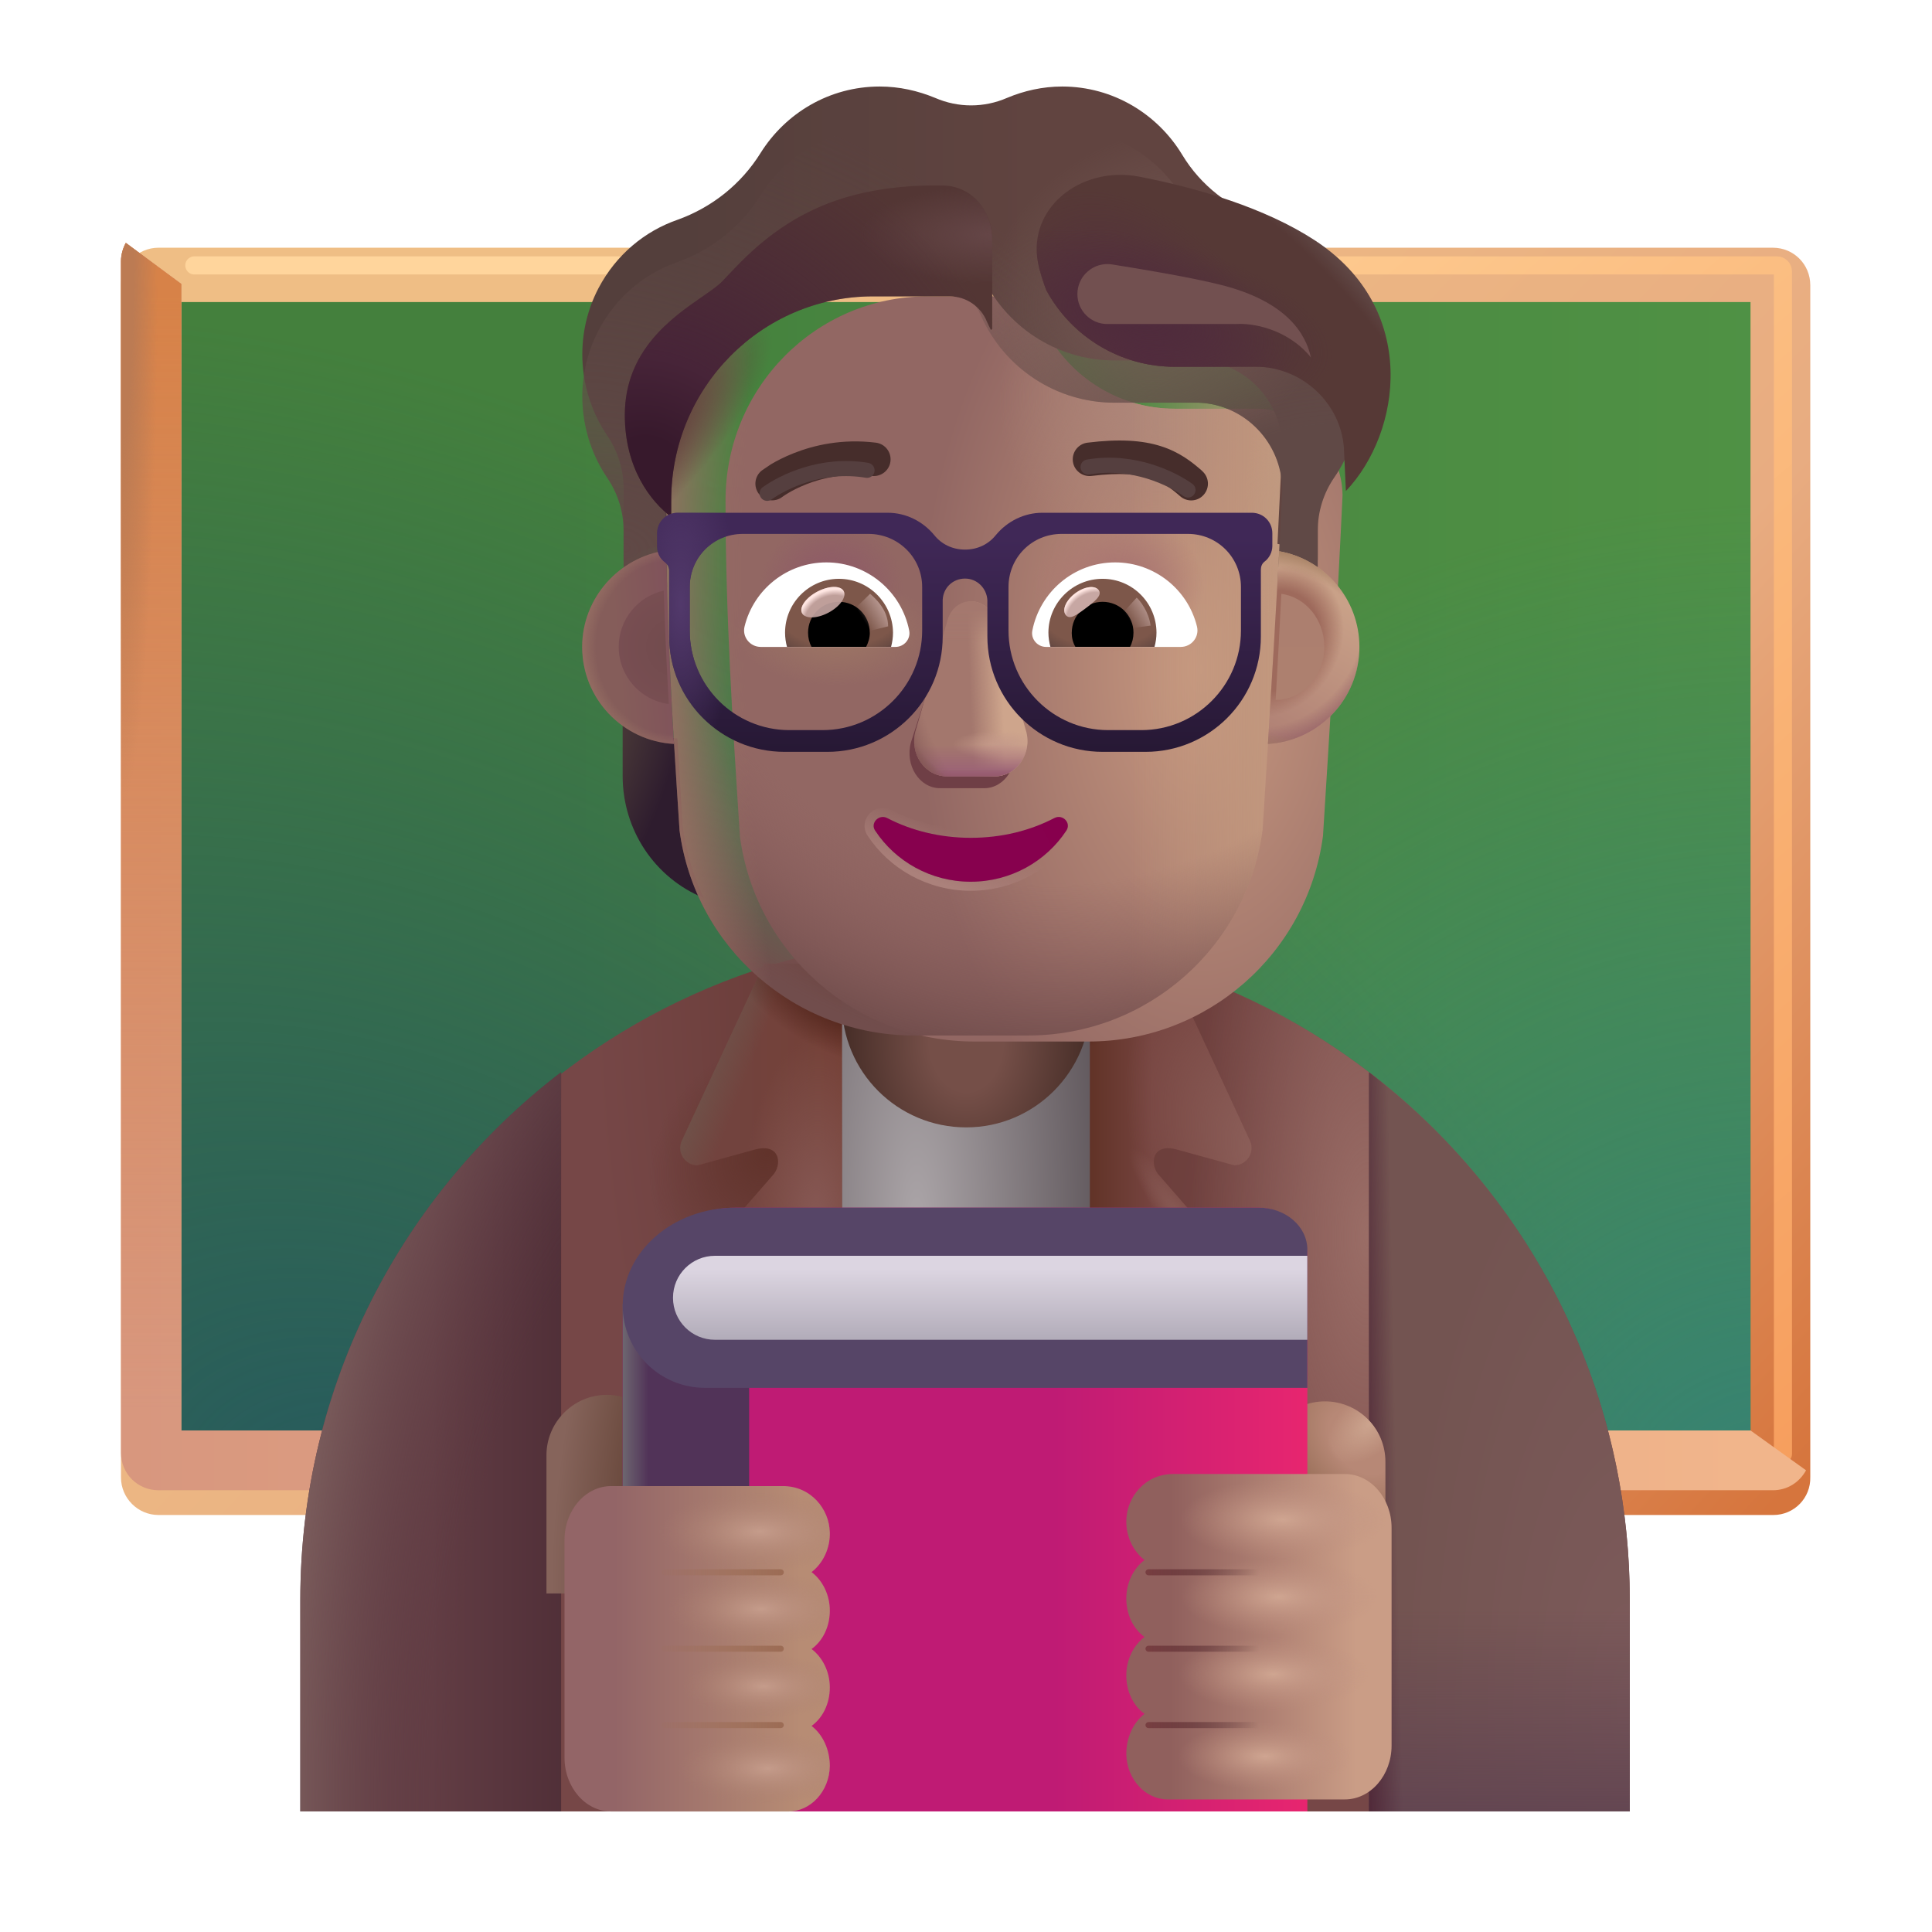 <svg fill="none" height="32" viewBox="0 0 32 32" width="32" xmlns="http://www.w3.org/2000/svg" xmlns:xlink="http://www.w3.org/1999/xlink"><filter id="a" color-interpolation-filters="sRGB" filterUnits="userSpaceOnUse" height="21.09" width="27.98" x="2.004" y="4.003"><feFlood flood-opacity="0" result="BackgroundImageFix"/><feBlend in="SourceGraphic" in2="BackgroundImageFix" mode="normal" result="shape"/><feColorMatrix in="SourceAlpha" result="hardAlpha" type="matrix" values="0 0 0 0 0 0 0 0 0 0 0 0 0 0 0 0 0 0 127 0"/><feOffset dy=".1"/><feGaussianBlur stdDeviation=".1"/><feComposite in2="hardAlpha" k2="-1" k3="1" operator="arithmetic"/><feColorMatrix type="matrix" values="0 0 0 0 0.816 0 0 0 0 0.642 0 0 0 0 0.419 0 0 0 1 0"/><feBlend in2="shape" mode="normal" result="effect1_innerShadow_4002_1661"/></filter><filter id="b" color-interpolation-filters="sRGB" filterUnits="userSpaceOnUse" height="20.785" width="27.413" x="2.669" y="3.847"><feFlood flood-opacity="0" result="BackgroundImageFix"/><feBlend in="SourceGraphic" in2="BackgroundImageFix" mode="normal" result="shape"/><feGaussianBlur result="effect1_foregroundBlur_4002_1661" stdDeviation=".2"/></filter><filter id="c" color-interpolation-filters="sRGB" filterUnits="userSpaceOnUse" height="20.96" width="27.91" x="2.004" y="4.023"><feFlood flood-opacity="0" result="BackgroundImageFix"/><feBlend in="SourceGraphic" in2="BackgroundImageFix" mode="normal" result="shape"/><feColorMatrix in="SourceAlpha" result="hardAlpha" type="matrix" values="0 0 0 0 0 0 0 0 0 0 0 0 0 0 0 0 0 0 127 0"/><feOffset dy="-.3"/><feGaussianBlur stdDeviation=".2"/><feComposite in2="hardAlpha" k2="-1" k3="1" operator="arithmetic"/><feColorMatrix type="matrix" values="0 0 0 0 0.851 0 0 0 0 0.482 0 0 0 0 0.647 0 0 0 1 0"/><feBlend in2="shape" mode="normal" result="effect1_innerShadow_4002_1661"/></filter><filter id="d" color-interpolation-filters="sRGB" filterUnits="userSpaceOnUse" height="14.04" width="2.797" x="18.054" y="15.963"><feFlood flood-opacity="0" result="BackgroundImageFix"/><feBlend in="SourceGraphic" in2="BackgroundImageFix" mode="normal" result="shape"/><feColorMatrix in="SourceAlpha" result="hardAlpha" type="matrix" values="0 0 0 0 0 0 0 0 0 0 0 0 0 0 0 0 0 0 127 0"/><feOffset dy="-.1"/><feGaussianBlur stdDeviation=".125"/><feComposite in2="hardAlpha" k2="-1" k3="1" operator="arithmetic"/><feColorMatrix type="matrix" values="0 0 0 0 0.38 0 0 0 0 0.165 0 0 0 0 0.204 0 0 0 1 0"/><feBlend in2="shape" mode="normal" result="effect1_innerShadow_4002_1661"/></filter><filter id="e" color-interpolation-filters="sRGB" filterUnits="userSpaceOnUse" height="14.04" width="2.797" x="11.147" y="15.963"><feFlood flood-opacity="0" result="BackgroundImageFix"/><feBlend in="SourceGraphic" in2="BackgroundImageFix" mode="normal" result="shape"/><feColorMatrix in="SourceAlpha" result="hardAlpha" type="matrix" values="0 0 0 0 0 0 0 0 0 0 0 0 0 0 0 0 0 0 127 0"/><feOffset dy="-.1"/><feGaussianBlur stdDeviation=".125"/><feComposite in2="hardAlpha" k2="-1" k3="1" operator="arithmetic"/><feColorMatrix type="matrix" values="0 0 0 0 0.38 0 0 0 0 0.165 0 0 0 0 0.204 0 0 0 1 0"/><feBlend in2="shape" mode="normal" result="effect1_innerShadow_4002_1661"/></filter><filter id="f" color-interpolation-filters="sRGB" filterUnits="userSpaceOnUse" height="3.39" width="2.1" x="20.948" y="23.111"><feFlood flood-opacity="0" result="BackgroundImageFix"/><feBlend in="SourceGraphic" in2="BackgroundImageFix" mode="normal" result="shape"/><feColorMatrix in="SourceAlpha" result="hardAlpha" type="matrix" values="0 0 0 0 0 0 0 0 0 0 0 0 0 0 0 0 0 0 127 0"/><feOffset dx="-.1" dy=".1"/><feGaussianBlur stdDeviation=".1"/><feComposite in2="hardAlpha" k2="-1" k3="1" operator="arithmetic"/><feColorMatrix type="matrix" values="0 0 0 0 0.8 0 0 0 0 0.647 0 0 0 0 0.545 0 0 0 1 0"/><feBlend in2="shape" mode="normal" result="effect1_innerShadow_4002_1661"/></filter><filter id="g" color-interpolation-filters="sRGB" filterUnits="userSpaceOnUse" height="3.29" width="2.1" x="8.951" y="23.103"><feFlood flood-opacity="0" result="BackgroundImageFix"/><feBlend in="SourceGraphic" in2="BackgroundImageFix" mode="normal" result="shape"/><feColorMatrix in="SourceAlpha" result="hardAlpha" type="matrix" values="0 0 0 0 0 0 0 0 0 0 0 0 0 0 0 0 0 0 127 0"/><feOffset dx=".1"/><feGaussianBlur stdDeviation=".125"/><feComposite in2="hardAlpha" k2="-1" k3="1" operator="arithmetic"/><feColorMatrix type="matrix" values="0 0 0 0 0.6 0 0 0 0 0.443 0 0 0 0 0.412 0 0 0 1 0"/><feBlend in2="shape" mode="normal" result="effect1_innerShadow_4002_1661"/></filter><filter id="h" color-interpolation-filters="sRGB" filterUnits="userSpaceOnUse" height="5.391" width="4.793" x="8.951" y="24.613"><feFlood flood-opacity="0" result="BackgroundImageFix"/><feBlend in="SourceGraphic" in2="BackgroundImageFix" mode="normal" result="shape"/><feColorMatrix in="SourceAlpha" result="hardAlpha" type="matrix" values="0 0 0 0 0 0 0 0 0 0 0 0 0 0 0 0 0 0 127 0"/><feOffset dx=".4"/><feGaussianBlur stdDeviation=".25"/><feComposite in2="hardAlpha" k2="-1" k3="1" operator="arithmetic"/><feColorMatrix type="matrix" values="0 0 0 0 0.612 0 0 0 0 0.459 0 0 0 0 0.424 0 0 0 1 0"/><feBlend in2="shape" mode="normal" result="effect1_innerShadow_4002_1661"/></filter><filter id="i" color-interpolation-filters="sRGB" filterUnits="userSpaceOnUse" height="5.591" width="4.793" x="18.454" y="24.413"><feFlood flood-opacity="0" result="BackgroundImageFix"/><feBlend in="SourceGraphic" in2="BackgroundImageFix" mode="normal" result="shape"/><feColorMatrix in="SourceAlpha" result="hardAlpha" type="matrix" values="0 0 0 0 0 0 0 0 0 0 0 0 0 0 0 0 0 0 127 0"/><feOffset dx=".2" dy="-.2"/><feGaussianBlur stdDeviation=".25"/><feComposite in2="hardAlpha" k2="-1" k3="1" operator="arithmetic"/><feColorMatrix type="matrix" values="0 0 0 0 0.561 0 0 0 0 0.31 0 0 0 0 0.345 0 0 0 1 0"/><feBlend in2="shape" mode="normal" result="effect1_innerShadow_4002_1661"/><feColorMatrix in="SourceAlpha" result="hardAlpha" type="matrix" values="0 0 0 0 0 0 0 0 0 0 0 0 0 0 0 0 0 0 127 0"/><feOffset dx="-.2"/><feGaussianBlur stdDeviation=".2"/><feComposite in2="hardAlpha" k2="-1" k3="1" operator="arithmetic"/><feColorMatrix type="matrix" values="0 0 0 0 0.745 0 0 0 0 0.592 0 0 0 0 0.51 0 0 0 1 0"/><feBlend in2="effect1_innerShadow_4002_1661" mode="normal" result="effect2_innerShadow_4002_1661"/></filter><filter id="j" color-interpolation-filters="sRGB" filterUnits="userSpaceOnUse" height=".3" width="2.222" x="18.873" y="25.892"><feFlood flood-opacity="0" result="BackgroundImageFix"/><feBlend in="SourceGraphic" in2="BackgroundImageFix" mode="normal" result="shape"/><feGaussianBlur result="effect1_foregroundBlur_4002_1661" stdDeviation=".05"/></filter><filter id="k" color-interpolation-filters="sRGB" filterUnits="userSpaceOnUse" height=".3" width="2.222" x="10.861" y="25.892"><feFlood flood-opacity="0" result="BackgroundImageFix"/><feBlend in="SourceGraphic" in2="BackgroundImageFix" mode="normal" result="shape"/><feGaussianBlur result="effect1_foregroundBlur_4002_1661" stdDeviation=".05"/></filter><filter id="l" color-interpolation-filters="sRGB" filterUnits="userSpaceOnUse" height=".3" width="2.222" x="18.873" y="27.158"><feFlood flood-opacity="0" result="BackgroundImageFix"/><feBlend in="SourceGraphic" in2="BackgroundImageFix" mode="normal" result="shape"/><feGaussianBlur result="effect1_foregroundBlur_4002_1661" stdDeviation=".05"/></filter><filter id="m" color-interpolation-filters="sRGB" filterUnits="userSpaceOnUse" height=".3" width="2.222" x="10.861" y="27.158"><feFlood flood-opacity="0" result="BackgroundImageFix"/><feBlend in="SourceGraphic" in2="BackgroundImageFix" mode="normal" result="shape"/><feGaussianBlur result="effect1_foregroundBlur_4002_1661" stdDeviation=".05"/></filter><filter id="n" color-interpolation-filters="sRGB" filterUnits="userSpaceOnUse" height=".3" width="2.222" x="18.873" y="28.423"><feFlood flood-opacity="0" result="BackgroundImageFix"/><feBlend in="SourceGraphic" in2="BackgroundImageFix" mode="normal" result="shape"/><feGaussianBlur result="effect1_foregroundBlur_4002_1661" stdDeviation=".05"/></filter><filter id="o" color-interpolation-filters="sRGB" filterUnits="userSpaceOnUse" height=".3" width="2.222" x="10.861" y="28.423"><feFlood flood-opacity="0" result="BackgroundImageFix"/><feBlend in="SourceGraphic" in2="BackgroundImageFix" mode="normal" result="shape"/><feGaussianBlur result="effect1_foregroundBlur_4002_1661" stdDeviation=".05"/></filter><filter id="p" color-interpolation-filters="sRGB" filterUnits="userSpaceOnUse" height="12.442" width="11.22" x="11.016" y="4.809"><feFlood flood-opacity="0" result="BackgroundImageFix"/><feBlend in="SourceGraphic" in2="BackgroundImageFix" mode="normal" result="shape"/><feColorMatrix in="SourceAlpha" result="hardAlpha" type="matrix" values="0 0 0 0 0 0 0 0 0 0 0 0 0 0 0 0 0 0 127 0"/><feOffset dx="1"/><feGaussianBlur stdDeviation=".7"/><feComposite in2="hardAlpha" k2="-1" k3="1" operator="arithmetic"/><feColorMatrix type="matrix" values="0 0 0 0 0.584 0 0 0 0 0.427 0 0 0 0 0.376 0 0 0 1 0"/><feBlend in2="shape" mode="normal" result="effect1_innerShadow_4002_1661"/><feColorMatrix in="SourceAlpha" result="hardAlpha" type="matrix" values="0 0 0 0 0 0 0 0 0 0 0 0 0 0 0 0 0 0 127 0"/><feOffset dy=".1"/><feGaussianBlur stdDeviation=".2"/><feComposite in2="hardAlpha" k2="-1" k3="1" operator="arithmetic"/><feColorMatrix type="matrix" values="0 0 0 0 0.42 0 0 0 0 0.251 0 0 0 0 0.263 0 0 0 1 0"/><feBlend in2="effect1_innerShadow_4002_1661" mode="normal" result="effect2_innerShadow_4002_1661"/></filter><filter id="q" color-interpolation-filters="sRGB" filterUnits="userSpaceOnUse" height="4.9" width="3.747" x="14.064" y="9.156"><feFlood flood-opacity="0" result="BackgroundImageFix"/><feBlend in="SourceGraphic" in2="BackgroundImageFix" mode="normal" result="shape"/><feGaussianBlur result="effect1_foregroundBlur_4002_1661" stdDeviation=".5"/></filter><filter id="r" color-interpolation-filters="sRGB" filterUnits="userSpaceOnUse" height="3.3" width="2.277" x="14.941" y="9.76"><feFlood flood-opacity="0" result="BackgroundImageFix"/><feBlend in="SourceGraphic" in2="BackgroundImageFix" mode="normal" result="shape"/><feGaussianBlur result="effect1_foregroundBlur_4002_1661" stdDeviation=".1"/></filter><filter id="s" color-interpolation-filters="sRGB" filterUnits="userSpaceOnUse" height="1.573" width="3.718" x="14.22" y="13.28"><feFlood flood-opacity="0" result="BackgroundImageFix"/><feBlend in="SourceGraphic" in2="BackgroundImageFix" mode="normal" result="shape"/><feGaussianBlur result="effect1_foregroundBlur_4002_1661" stdDeviation=".05"/></filter><filter id="t" color-interpolation-filters="sRGB" filterUnits="userSpaceOnUse" height="8.356" width="12.873" x="9.643" y="1.633"><feFlood flood-opacity="0" result="BackgroundImageFix"/><feBlend in="SourceGraphic" in2="BackgroundImageFix" mode="normal" result="shape"/><feColorMatrix in="SourceAlpha" result="hardAlpha" type="matrix" values="0 0 0 0 0 0 0 0 0 0 0 0 0 0 0 0 0 0 127 0"/><feOffset dy="-.5"/><feGaussianBlur stdDeviation=".625"/><feComposite in2="hardAlpha" k2="-1" k3="1" operator="arithmetic"/><feColorMatrix type="matrix" values="0 0 0 0 0.267 0 0 0 0 0.153 0 0 0 0 0.184 0 0 0 1 0"/><feBlend in2="shape" mode="normal" result="effect1_innerShadow_4002_1661"/><feColorMatrix in="SourceAlpha" result="hardAlpha" type="matrix" values="0 0 0 0 0 0 0 0 0 0 0 0 0 0 0 0 0 0 127 0"/><feOffset dy="-.2"/><feGaussianBlur stdDeviation=".2"/><feComposite in2="hardAlpha" k2="-1" k3="1" operator="arithmetic"/><feColorMatrix type="matrix" values="0 0 0 0 0.259 0 0 0 0 0.133 0 0 0 0 0.173 0 0 0 1 0"/><feBlend in2="effect1_innerShadow_4002_1661" mode="normal" result="effect2_innerShadow_4002_1661"/></filter><filter id="u" color-interpolation-filters="sRGB" filterUnits="userSpaceOnUse" height="1.19" width="2.339" x="17.668" y="7.296"><feFlood flood-opacity="0" result="BackgroundImageFix"/><feBlend in="SourceGraphic" in2="BackgroundImageFix" mode="normal" result="shape"/><feColorMatrix in="SourceAlpha" result="hardAlpha" type="matrix" values="0 0 0 0 0 0 0 0 0 0 0 0 0 0 0 0 0 0 127 0"/><feOffset dx=".1" dy="-.2"/><feGaussianBlur stdDeviation=".125"/><feComposite in2="hardAlpha" k2="-1" k3="1" operator="arithmetic"/><feColorMatrix type="matrix" values="0 0 0 0 0.243 0 0 0 0 0.122 0 0 0 0 0.2 0 0 0 1 0"/><feBlend in2="shape" mode="normal" result="effect1_innerShadow_4002_1661"/></filter><filter id="v" color-interpolation-filters="sRGB" filterUnits="userSpaceOnUse" height="1.176" width="2.339" x="12.412" y="7.311"><feFlood flood-opacity="0" result="BackgroundImageFix"/><feBlend in="SourceGraphic" in2="BackgroundImageFix" mode="normal" result="shape"/><feColorMatrix in="SourceAlpha" result="hardAlpha" type="matrix" values="0 0 0 0 0 0 0 0 0 0 0 0 0 0 0 0 0 0 127 0"/><feOffset dx=".1" dy="-.2"/><feGaussianBlur stdDeviation=".125"/><feComposite in2="hardAlpha" k2="-1" k3="1" operator="arithmetic"/><feColorMatrix type="matrix" values="0 0 0 0 0.243 0 0 0 0 0.122 0 0 0 0 0.2 0 0 0 1 0"/><feBlend in2="shape" mode="normal" result="effect1_innerShadow_4002_1661"/></filter><filter id="w" color-interpolation-filters="sRGB" filterUnits="userSpaceOnUse" height="5.992" width="6.584" x="9.998" y="2.722"><feFlood flood-opacity="0" result="BackgroundImageFix"/><feBlend in="SourceGraphic" in2="BackgroundImageFix" mode="normal" result="shape"/><feColorMatrix in="SourceAlpha" result="hardAlpha" type="matrix" values="0 0 0 0 0 0 0 0 0 0 0 0 0 0 0 0 0 0 127 0"/><feOffset dx=".1" dy=".1"/><feGaussianBlur stdDeviation=".1"/><feComposite in2="hardAlpha" k2="-1" k3="1" operator="arithmetic"/><feColorMatrix type="matrix" values="0 0 0 0 0.365 0 0 0 0 0.286 0 0 0 0 0.271 0 0 0 1 0"/><feBlend in2="shape" mode="normal" result="effect1_innerShadow_4002_1661"/><feGaussianBlur result="effect2_foregroundBlur_4002_1661" stdDeviation=".125"/></filter><filter id="x" color-interpolation-filters="sRGB" filterUnits="userSpaceOnUse" height="5.986" width="7.112" x="15.92" y="2.895"><feFlood flood-opacity="0" result="BackgroundImageFix"/><feBlend in="SourceGraphic" in2="BackgroundImageFix" mode="normal" result="shape"/><feColorMatrix in="SourceAlpha" result="hardAlpha" type="matrix" values="0 0 0 0 0 0 0 0 0 0 0 0 0 0 0 0 0 0 127 0"/><feOffset dx="1" dy="-.5"/><feGaussianBlur stdDeviation=".5"/><feComposite in2="hardAlpha" k2="-1" k3="1" operator="arithmetic"/><feColorMatrix type="matrix" values="0 0 0 0 0.282 0 0 0 0 0.169 0 0 0 0 0.188 0 0 0 1 0"/><feBlend in2="shape" mode="normal" result="effect1_innerShadow_4002_1661"/><feGaussianBlur result="effect2_foregroundBlur_4002_1661" stdDeviation=".125"/></filter><filter id="y" color-interpolation-filters="sRGB" filterUnits="userSpaceOnUse" height=".696" width=".787" x="17.527" y="9.624"><feFlood flood-opacity="0" result="BackgroundImageFix"/><feBlend in="SourceGraphic" in2="BackgroundImageFix" mode="normal" result="shape"/><feGaussianBlur result="effect1_foregroundBlur_4002_1661" stdDeviation=".05"/></filter><filter id="z" color-interpolation-filters="sRGB" filterUnits="userSpaceOnUse" height=".913" width=".891" x="18.367" y="9.699"><feFlood flood-opacity="0" result="BackgroundImageFix"/><feBlend in="SourceGraphic" in2="BackgroundImageFix" mode="normal" result="shape"/><feGaussianBlur result="effect1_foregroundBlur_4002_1661" stdDeviation=".1"/></filter><filter id="A" color-interpolation-filters="sRGB" filterUnits="userSpaceOnUse" height="1.04" width=".986" x="13.924" y="9.636"><feFlood flood-opacity="0" result="BackgroundImageFix"/><feBlend in="SourceGraphic" in2="BackgroundImageFix" mode="normal" result="shape"/><feGaussianBlur result="effect1_foregroundBlur_4002_1661" stdDeviation=".1"/></filter><filter id="B" color-interpolation-filters="sRGB" filterUnits="userSpaceOnUse" height=".705" width=".913" x="13.169" y="9.616"><feFlood flood-opacity="0" result="BackgroundImageFix"/><feBlend in="SourceGraphic" in2="BackgroundImageFix" mode="normal" result="shape"/><feGaussianBlur result="effect1_foregroundBlur_4002_1661" stdDeviation=".05"/></filter><filter id="C" color-interpolation-filters="sRGB" filterUnits="userSpaceOnUse" height="2.379" width="1.329" x="9.998" y="9.532"><feFlood flood-opacity="0" result="BackgroundImageFix"/><feBlend in="SourceGraphic" in2="BackgroundImageFix" mode="normal" result="shape"/><feGaussianBlur result="effect1_foregroundBlur_4002_1661" stdDeviation=".125"/></filter><filter id="D" color-interpolation-filters="sRGB" filterUnits="userSpaceOnUse" height="2.758" width="1.806" x="20.629" y="9.336"><feFlood flood-opacity="0" result="BackgroundImageFix"/><feBlend in="SourceGraphic" in2="BackgroundImageFix" mode="normal" result="shape"/><feGaussianBlur result="effect1_foregroundBlur_4002_1661" stdDeviation=".25"/></filter><filter id="E" color-interpolation-filters="sRGB" filterUnits="userSpaceOnUse" height="1.16" width="2.405" x="12.331" y="7.386"><feFlood flood-opacity="0" result="BackgroundImageFix"/><feBlend in="SourceGraphic" in2="BackgroundImageFix" mode="normal" result="shape"/><feGaussianBlur result="effect1_foregroundBlur_4002_1661" stdDeviation=".125"/></filter><filter id="F" color-interpolation-filters="sRGB" filterUnits="userSpaceOnUse" height="1.16" width="2.405" x="17.647" y="7.331"><feFlood flood-opacity="0" result="BackgroundImageFix"/><feBlend in="SourceGraphic" in2="BackgroundImageFix" mode="normal" result="shape"/><feGaussianBlur result="effect1_foregroundBlur_4002_1661" stdDeviation=".125"/></filter><filter id="G" color-interpolation-filters="sRGB" filterUnits="userSpaceOnUse" height="3.046" width="5.367" x="17.095" y="3.624"><feFlood flood-opacity="0" result="BackgroundImageFix"/><feBlend in="SourceGraphic" in2="BackgroundImageFix" mode="normal" result="shape"/><feGaussianBlur result="effect1_foregroundBlur_4002_1661" stdDeviation=".375"/></filter><filter id="H" color-interpolation-filters="sRGB" filterUnits="userSpaceOnUse" height="4.16" width="10.29" x="10.884" y="8.393"><feFlood flood-opacity="0" result="BackgroundImageFix"/><feBlend in="SourceGraphic" in2="BackgroundImageFix" mode="normal" result="shape"/><feColorMatrix in="SourceAlpha" result="hardAlpha" type="matrix" values="0 0 0 0 0 0 0 0 0 0 0 0 0 0 0 0 0 0 127 0"/><feOffset dx="-.1" dy=".1"/><feGaussianBlur stdDeviation=".1"/><feComposite in2="hardAlpha" k2="-1" k3="1" operator="arithmetic"/><feColorMatrix type="matrix" values="0 0 0 0 0.381 0 0 0 0 0.27 0 0 0 0 0.482 0 0 0 1 0"/><feBlend in2="shape" mode="normal" result="effect1_innerShadow_4002_1661"/><feColorMatrix in="SourceAlpha" result="hardAlpha" type="matrix" values="0 0 0 0 0 0 0 0 0 0 0 0 0 0 0 0 0 0 127 0"/><feOffset dy="-.1"/><feGaussianBlur stdDeviation=".05"/><feComposite in2="hardAlpha" k2="-1" k3="1" operator="arithmetic"/><feColorMatrix type="matrix" values="0 0 0 0 0.2 0 0 0 0 0.11 0 0 0 0 0.212 0 0 0 1 0"/><feBlend in2="effect1_innerShadow_4002_1661" mode="normal" result="effect2_innerShadow_4002_1661"/></filter><linearGradient id="I" gradientUnits="userSpaceOnUse" x1="11.819" x2="31.261" y1="4.612" y2="22.848"><stop offset="0" stop-color="#efbe85"/><stop offset=".568" stop-color="#e8ac81"/><stop offset="1" stop-color="#d6753d"/></linearGradient><linearGradient id="J" gradientUnits="userSpaceOnUse" x1="30.062" x2="9.125" y1="13.3" y2="13.3"><stop offset="0" stop-color="#509245"/><stop offset="1" stop-color="#44803d"/></linearGradient><radialGradient id="K" cx="0" cy="0" gradientTransform="matrix(10 -15.25 20.871 13.686 6.437 25.738)" gradientUnits="userSpaceOnUse" r="1"><stop offset="0" stop-color="#25585f"/><stop offset="1" stop-color="#25585f" stop-opacity="0"/></radialGradient><radialGradient id="L" cx="0" cy="0" gradientTransform="matrix(-10 -14.062 13.91 -9.891 29.562 25.488)" gradientUnits="userSpaceOnUse" r="1"><stop offset="0" stop-color="#358175"/><stop offset="1" stop-color="#358175" stop-opacity="0"/></radialGradient><linearGradient id="M" gradientUnits="userSpaceOnUse" x1="13.438" x2="31.25" y1="3.553" y2="24.365"><stop offset="0" stop-color="#ffd59c"/><stop offset="1" stop-color="#f69c5b"/></linearGradient><linearGradient id="N" gradientUnits="userSpaceOnUse" x1="-4.906" x2="28.906" y1="25.644" y2="25.644"><stop offset="0" stop-color="#d18f7b"/><stop offset="1" stop-color="#f1b58b"/></linearGradient><linearGradient id="O" gradientUnits="userSpaceOnUse" x1="3.094" x2="3.094" y1="5.206" y2="23.644"><stop offset="0" stop-color="#d78248"/><stop offset="1" stop-color="#d78248" stop-opacity="0"/></linearGradient><radialGradient id="P" cx="0" cy="0" gradientTransform="matrix(0 9.311 -.618 0 2.004 4.323)" gradientUnits="userSpaceOnUse" r="1"><stop offset=".355" stop-color="#bc7b53"/><stop offset="1" stop-color="#bc7b53" stop-opacity="0"/></radialGradient><radialGradient id="Q" cx="0" cy="0" gradientTransform="matrix(0 14.047 -6.219 0 16 15.956)" gradientUnits="userSpaceOnUse" r="1"><stop offset="0" stop-color="#61342d"/><stop offset="1" stop-color="#764747"/></radialGradient><radialGradient id="R" cx="0" cy="0" gradientTransform="matrix(0 8.375 -2.938 0 22.656 20.488)" gradientUnits="userSpaceOnUse" r="1"><stop offset="0" stop-color="#9a6d66"/><stop offset="1" stop-color="#9a6d66" stop-opacity="0"/></radialGradient><radialGradient id="S" cx="0" cy="0" gradientTransform="matrix(-1.531 1.531 -1.234 -1.234 12.719 19.081)" gradientUnits="userSpaceOnUse" r="1"><stop offset="0" stop-color="#61332b"/><stop offset="1" stop-color="#61332b" stop-opacity="0"/></radialGradient><radialGradient id="T" cx="0" cy="0" gradientTransform="matrix(0 -10.188 3.851 0 26.994 28.237)" gradientUnits="userSpaceOnUse" r="1"><stop offset="0" stop-color="#7c5a5a"/><stop offset="1" stop-color="#735451"/></radialGradient><linearGradient id="U" gradientUnits="userSpaceOnUse" x1="25.174" x2="25.174" y1="30.457" y2="26.64"><stop offset="0" stop-color="#614451"/><stop offset="1" stop-color="#614451" stop-opacity="0"/></linearGradient><linearGradient id="V" gradientUnits="userSpaceOnUse" x1="22.406" x2="23.219" y1="29.269" y2="29.253"><stop offset=".254" stop-color="#4f2737"/><stop offset="1" stop-color="#4f2737" stop-opacity="0"/></linearGradient><linearGradient id="W" gradientUnits="userSpaceOnUse" x1="7.134" x2="9.529" y1="28.15" y2="28.15"><stop offset="0" stop-color="#623d44"/><stop offset="1" stop-color="#4f2e37"/></linearGradient><radialGradient id="X" cx="0" cy="0" gradientTransform="matrix(-6.921 0 0 -17.281 11.458 29.786)" gradientUnits="userSpaceOnUse" r="1"><stop offset=".576" stop-color="#5d3841" stop-opacity="0"/><stop offset="1" stop-color="#7f6260"/></radialGradient><radialGradient id="Y" cx="0" cy="0" gradientTransform="matrix(3.594 0 0 11.797 15.188 20.3)" gradientUnits="userSpaceOnUse" r="1"><stop offset="0" stop-color="#aba5a8"/><stop offset="1" stop-color="#544b50"/></radialGradient><linearGradient id="Z" gradientUnits="userSpaceOnUse" x1="18.054" x2="20.851" y1="18.378" y2="18.378"><stop offset="0" stop-color="#613327"/><stop offset=".371" stop-color="#764440"/></linearGradient><radialGradient id="aa" cx="0" cy="0" gradientTransform="matrix(-1.594 -3.384 2.047 -.964 21.231 19.447)" gradientUnits="userSpaceOnUse" r="1"><stop offset="0" stop-color="#90645e"/><stop offset="1" stop-color="#90645e" stop-opacity="0"/></radialGradient><radialGradient id="ab" cx="0" cy="0" gradientTransform="matrix(-.945 -1.336 .243 -.172 19.672 20.456)" gradientUnits="userSpaceOnUse" r="1"><stop offset="0" stop-color="#8a5d57"/><stop offset="1" stop-color="#8a5d57" stop-opacity="0"/></radialGradient><radialGradient id="ac" cx="0" cy="0" gradientTransform="matrix(.33 .891 -1.667 .617 17.967 16.472)" gradientUnits="userSpaceOnUse" r="1"><stop offset=".359" stop-color="#481e13"/><stop offset="1" stop-color="#4a1d14" stop-opacity="0"/></radialGradient><linearGradient id="ad" gradientUnits="userSpaceOnUse" x1="13.944" x2="11.147" y1="18.378" y2="18.378"><stop offset="0" stop-color="#744036"/><stop offset=".639" stop-color="#72433e"/></linearGradient><radialGradient id="ae" cx="0" cy="0" gradientTransform="matrix(.063 -3.125 1.262 .025 13.516 20.363)" gradientUnits="userSpaceOnUse" r="1"><stop offset="0" stop-color="#875955"/><stop offset="1" stop-color="#875955" stop-opacity="0"/></radialGradient><linearGradient id="af" gradientUnits="userSpaceOnUse" x1="12.109" x2="12.672" y1="16.941" y2="17.16"><stop offset="0" stop-color="#6f5048"/><stop offset="1" stop-color="#6f5048" stop-opacity="0"/></linearGradient><radialGradient id="ag" cx="0" cy="0" gradientTransform="matrix(-.469 1 -1.872 -.877 14.031 16.472)" gradientUnits="userSpaceOnUse" r="1"><stop offset=".219" stop-color="#481e13"/><stop offset="1" stop-color="#4a1d14" stop-opacity="0"/></radialGradient><radialGradient id="ah" cx="0" cy="0" gradientTransform="matrix(0 2.811 -2.056 0 16.004 17.238)" gradientUnits="userSpaceOnUse" r="1"><stop offset=".298" stop-color="#754f48"/><stop offset="1" stop-color="#462d27"/></radialGradient><radialGradient id="ai" cx="0" cy="0" gradientTransform="matrix(-1.129 1.055 -1.52 -1.626 22.637 23.774)" gradientUnits="userSpaceOnUse" r="1"><stop offset=".28" stop-color="#b78876"/><stop offset="1" stop-color="#865f46"/></radialGradient><radialGradient id="aj" cx="0" cy="0" gradientTransform="matrix(.619 -.527 .314 .369 22.779 23.492)" gradientUnits="userSpaceOnUse" r="1"><stop offset="0" stop-color="#cca48e"/><stop offset="1" stop-color="#cca48e" stop-opacity="0"/></radialGradient><radialGradient id="ak" cx="0" cy="0" gradientTransform="matrix(-1.844 -.297 .93 -5.777 11.094 24.016)" gradientUnits="userSpaceOnUse" r="1"><stop offset="0" stop-color="#58382a"/><stop offset="1" stop-color="#86645b"/></radialGradient><linearGradient id="al" gradientUnits="userSpaceOnUse" x1="21.844" x2="17.469" y1="24.8" y2="24.8"><stop offset="0" stop-color="#e9266f"/><stop offset="1" stop-color="#bf1b74"/></linearGradient><linearGradient id="am" gradientUnits="userSpaceOnUse" x1="10.314" x2="10.742" y1="23.581" y2="23.581"><stop offset="0" stop-color="#6d6670"/><stop offset="1" stop-color="#6d6670" stop-opacity="0"/></linearGradient><linearGradient id="an" gradientUnits="userSpaceOnUse" x1="12.863" x2="8.562" y1="28.019" y2="28.019"><stop offset="0" stop-color="#b78c74"/><stop offset=".716" stop-color="#936567"/></linearGradient><linearGradient id="ao"><stop offset="0" stop-color="#c59c8b"/><stop offset="1" stop-color="#a97d6f" stop-opacity="0"/></linearGradient><radialGradient id="ap" cx="0" cy="0" gradientTransform="matrix(-1.672 0 0 -.66 12.188 25.368)" gradientUnits="userSpaceOnUse" r="1" xlink:href="#ao"/><radialGradient id="aq" cx="0" cy="0" gradientTransform="matrix(-1.531 0 0 -.604 12.203 26.649)" gradientUnits="userSpaceOnUse" r="1" xlink:href="#ao"/><radialGradient id="ar" cx="0" cy="0" gradientTransform="matrix(-1.344 0 0 -.53 12.25 27.93)" gradientUnits="userSpaceOnUse" r="1" xlink:href="#ao"/><radialGradient id="as" cx="0" cy="0" gradientTransform="matrix(-1.5 0 0 -.592 12.32 29.29)" gradientUnits="userSpaceOnUse" r="1" xlink:href="#ao"/><linearGradient id="at" gradientUnits="userSpaceOnUse" x1="22.469" x2="18.654" y1="27.613" y2="27.613"><stop offset="0" stop-color="#ca9d86"/><stop offset=".807" stop-color="#90605d"/></linearGradient><linearGradient id="au"><stop offset="0" stop-color="#cfa591"/><stop offset="1" stop-color="#bb8c7c" stop-opacity="0"/></linearGradient><radialGradient id="av" cx="0" cy="0" gradientTransform="matrix(1.703 0 0 .672 21.25 25.368)" gradientUnits="userSpaceOnUse" r="1" xlink:href="#au"/><radialGradient id="aw" cx="0" cy="0" gradientTransform="matrix(1.625 0 0 .641 21.188 26.649)" gradientUnits="userSpaceOnUse" r="1" xlink:href="#au"/><radialGradient id="ax" cx="0" cy="0" gradientTransform="matrix(1.562 0 0 .616 21.094 27.93)" gradientUnits="userSpaceOnUse" r="1" xlink:href="#au"/><radialGradient id="ay" cx="0" cy="0" gradientTransform="matrix(1.438 0 0 .567 20.953 29.29)" gradientUnits="userSpaceOnUse" r="1" xlink:href="#au"/><linearGradient id="az" gradientUnits="userSpaceOnUse" x1="10.781" x2="21.654" y1="21.956" y2="21.956"><stop offset="0" stop-color="#564567"/><stop offset="1" stop-color="#564567"/></linearGradient><linearGradient id="aA" gradientUnits="userSpaceOnUse" x1="16.401" x2="16.401" y1="21.019" y2="22.191"><stop offset="0" stop-color="#dcd5e1"/><stop offset="1" stop-color="#b2acb9"/></linearGradient><linearGradient id="aB"><stop offset="0" stop-color="#773e41"/><stop offset="1" stop-color="#33141c" stop-opacity="0"/><stop offset="1" stop-color="#773e41" stop-opacity="0"/></linearGradient><linearGradient id="aC" gradientUnits="userSpaceOnUse" x1="19.023" x2="20.852" xlink:href="#aB" y1="26.12" y2="26.12"/><linearGradient id="aD"><stop offset="0" stop-color="#9c6c55"/><stop offset="1" stop-color="#9c6c55" stop-opacity="0"/></linearGradient><linearGradient id="aE" gradientUnits="userSpaceOnUse" x1="12.932" x2="10.734" xlink:href="#aD" y1="26.12" y2="26.12"/><linearGradient id="aF" gradientUnits="userSpaceOnUse" x1="19.023" x2="20.852" xlink:href="#aB" y1="27.386" y2="27.386"/><linearGradient id="aG" gradientUnits="userSpaceOnUse" x1="12.932" x2="10.734" xlink:href="#aD" y1="27.386" y2="27.386"/><linearGradient id="aH" gradientUnits="userSpaceOnUse" x1="19.023" x2="20.852" xlink:href="#aB" y1="28.652" y2="28.652"/><linearGradient id="aI" gradientUnits="userSpaceOnUse" x1="12.932" x2="10.734" xlink:href="#aD" y1="28.652" y2="28.652"/><radialGradient id="aJ" cx="0" cy="0" gradientTransform="matrix(.749 2.02 -2.399 .889 20.832 11.921)" gradientUnits="userSpaceOnUse" r="1"><stop offset=".215" stop-color="#493b3b"/><stop offset="1" stop-color="#311f2c"/></radialGradient><radialGradient id="aK" cx="0" cy="0" gradientTransform="matrix(1.476 .464 -1.432 4.555 10.023 12.412)" gradientUnits="userSpaceOnUse" r="1"><stop offset="0" stop-color="#4c3c39"/><stop offset=".746" stop-color="#2e1c2e"/></radialGradient><radialGradient id="aL" cx="0" cy="0" gradientTransform="matrix(-4.705 0 0 -8.323 18.887 10.98)" gradientUnits="userSpaceOnUse" r="1"><stop offset="0" stop-color="#c89980"/><stop offset="1" stop-color="#926763"/></radialGradient><radialGradient id="aM" cx="0" cy="0" gradientTransform="matrix(-1.743 2.883 -2.38 -1.439 18.506 6.001)" gradientUnits="userSpaceOnUse" r="1"><stop offset=".078" stop-color="#af887b"/><stop offset="1" stop-color="#af887b" stop-opacity="0"/></radialGradient><linearGradient id="aN" gradientUnits="userSpaceOnUse" x1="21.236" x2="18.707" y1="12.666" y2="12.666"><stop offset="0" stop-color="#c2987e"/><stop offset="1" stop-color="#c2987e" stop-opacity="0"/></linearGradient><radialGradient id="aO" cx="0" cy="0" gradientTransform="matrix(-1.022 12.424 -10.288 -.847 17.661 5.067)" gradientUnits="userSpaceOnUse" r="1"><stop offset=".767" stop-color="#8a5e5d" stop-opacity="0"/><stop offset="1" stop-color="#714d4c"/></radialGradient><radialGradient id="aP" cx="0" cy="0" gradientTransform="matrix(0 -1.148 1.421 0 18.526 9.667)" gradientUnits="userSpaceOnUse" r="1"><stop offset=".325" stop-color="#ab7872"/><stop offset="1" stop-color="#ab7872" stop-opacity="0"/></radialGradient><radialGradient id="aQ" cx="0" cy="0" gradientTransform="matrix(.004 -1.094 1.191 .004 13.779 9.714)" gradientUnits="userSpaceOnUse" r="1"><stop offset=".378" stop-color="#8f5d66"/><stop offset="1" stop-color="#8f5d66" stop-opacity="0"/></radialGradient><radialGradient id="aR" cx="0" cy="0" gradientTransform="matrix(-8.496 .536 -1.37 -21.703 19.512 11.968)" gradientUnits="userSpaceOnUse" r="1"><stop offset=".836" stop-color="#987064" stop-opacity="0"/><stop offset="1" stop-color="#987064"/></radialGradient><radialGradient id="aS" cx="0" cy="0" gradientTransform="matrix(3.386 -2.916 .861 1 9.287 8.247)" gradientUnits="userSpaceOnUse" r="1"><stop offset=".539" stop-color="#63413d"/><stop offset="1" stop-color="#63413d" stop-opacity="0"/></radialGradient><radialGradient id="aT" cx="0" cy="0" gradientTransform="matrix(-.235 2.497 -.998 -.094 21.624 8.063)" gradientUnits="userSpaceOnUse" r="1"><stop offset=".245" stop-color="#bf9980"/><stop offset="1" stop-color="#bf9980" stop-opacity="0"/></radialGradient><radialGradient id="aU" cx="0" cy="0" gradientTransform="matrix(0 .872 -1.673 0 13.863 10.485)" gradientUnits="userSpaceOnUse" r="1"><stop offset="0" stop-color="#9e7765"/><stop offset="1" stop-color="#9e7765" stop-opacity="0"/></radialGradient><linearGradient id="aV" gradientUnits="userSpaceOnUse" x1="16.917" x2="16.079" y1="11.655" y2="11.69"><stop offset=".36" stop-color="#cea58c"/><stop offset="1" stop-color="#cea58c" stop-opacity="0"/></linearGradient><radialGradient id="aW" cx="0" cy="0" gradientTransform="matrix(0 .244 -.767 0 16.545 12.341)" gradientUnits="userSpaceOnUse" r="1"><stop offset="0" stop-color="#c59a8a"/><stop offset="1" stop-color="#c59a8a" stop-opacity="0"/></radialGradient><linearGradient id="aX" gradientUnits="userSpaceOnUse" x1="16.079" x2="16.079" y1="12.794" y2="12.329"><stop offset="0" stop-color="#9c6376"/><stop offset="1" stop-color="#9c6376" stop-opacity="0"/></linearGradient><radialGradient id="aY" cx="0" cy="0" gradientTransform="matrix(-1.692 .75 -1.205 -2.719 16.662 11.771)" gradientUnits="userSpaceOnUse" r="1"><stop offset=".702" stop-color="#8a5f5c" stop-opacity="0"/><stop offset="1" stop-color="#744a4a"/><stop offset="1" stop-color="#8a5f5c"/></radialGradient><linearGradient id="aZ" gradientUnits="userSpaceOnUse" x1="16.079" x2="16.079" y1="10.089" y2="10.636"><stop offset="0" stop-color="#a4786e"/><stop offset="1" stop-color="#a4786e" stop-opacity="0"/></linearGradient><linearGradient id="a0" gradientUnits="userSpaceOnUse" x1="16.495" x2="16.495" y1="12.932" y2="12.739"><stop offset="0" stop-color="#915468"/><stop offset="1" stop-color="#915468" stop-opacity="0"/></linearGradient><radialGradient id="a1" cx="0" cy="0" gradientTransform="matrix(-1.282 1.224 -1.766 -1.851 16.512 11.482)" gradientUnits="userSpaceOnUse" r="1"><stop offset=".888" stop-color="#835753" stop-opacity="0"/><stop offset="1" stop-color="#835753"/></radialGradient><linearGradient id="a2" gradientUnits="userSpaceOnUse" x1="14.877" x2="15.196" y1="14.365" y2="13.53"><stop offset="0" stop-color="#ab817b"/><stop offset="1" stop-color="#ab817b" stop-opacity="0"/></linearGradient><radialGradient id="a3" cx="0" cy="0" gradientTransform="matrix(2.182 -1.073 4.316 8.779 15.588 14.603)" gradientUnits="userSpaceOnUse" r="1"><stop offset=".562" stop-color="#87014e"/><stop offset="1" stop-color="#87004d"/></radialGradient><linearGradient id="a4" gradientUnits="userSpaceOnUse" x1="22.931" x2="11.319" y1="5.317" y2="5.317"><stop offset=".471" stop-color="#614440"/><stop offset="1" stop-color="#543f3c"/></linearGradient><radialGradient id="a5" cx="0" cy="0" gradientTransform="matrix(2.741 -7.15 10.145 3.889 10.372 9.056)" gradientUnits="userSpaceOnUse" r="1"><stop offset="0" stop-color="#604946"/><stop offset="1" stop-color="#604946" stop-opacity="0"/></radialGradient><radialGradient id="a6" cx="0" cy="0" gradientTransform="matrix(-1.519 -6.554 9.3 -2.156 21.751 9.115)" gradientUnits="userSpaceOnUse" r="1"><stop offset=".303" stop-color="#604946"/><stop offset="1" stop-color="#604946" stop-opacity="0"/></radialGradient><radialGradient id="a7" cx="0" cy="0" gradientTransform="matrix(-1.132 -2.383 2.813 -1.336 19.309 4.826)" gradientUnits="userSpaceOnUse" r="1"><stop offset="0" stop-color="#765a55"/><stop offset="1" stop-color="#765a55" stop-opacity="0"/></radialGradient><radialGradient id="a8" cx="0" cy="0" gradientTransform="matrix(-2.201 0 0 -.817 16.333 3.789)" gradientUnits="userSpaceOnUse" r="1"><stop offset="0" stop-color="#654647"/><stop offset="1" stop-color="#654647" stop-opacity="0"/></radialGradient><radialGradient id="a9" cx="0" cy="0" gradientTransform="matrix(3.218 -5.095 5.645 3.565 10.649 7.731)" gradientUnits="userSpaceOnUse" r="1"><stop offset=".093" stop-color="#37192c"/><stop offset=".311" stop-color="#472438"/><stop offset="1" stop-color="#472438" stop-opacity="0"/></radialGradient><radialGradient id="ba" cx="0" cy="0" gradientTransform="matrix(3.515 -2.83 4.386 5.448 17.998 6.345)" gradientUnits="userSpaceOnUse" r="1"><stop offset="0" stop-color="#532c3f"/><stop offset=".445" stop-color="#532c3f" stop-opacity="0"/></radialGradient><radialGradient id="bb" cx="0" cy="0" gradientTransform="matrix(2.959 -2.648 4.848 5.417 18.713 7.603)" gradientUnits="userSpaceOnUse" r="1"><stop offset=".857" stop-color="#685351" stop-opacity="0"/><stop offset="1" stop-color="#685351"/></radialGradient><radialGradient id="bc" cx="0" cy="0" gradientTransform="matrix(3.225 .724 -.303 1.35 17.85 5.782)" gradientUnits="userSpaceOnUse" r="1"><stop offset="0" stop-color="#4f2b3c"/><stop offset="1" stop-color="#4f2b3c" stop-opacity="0"/></radialGradient><linearGradient id="bd"><stop offset=".802" stop-color="#7d574a"/><stop offset="1" stop-color="#694b43"/><stop offset="1" stop-color="#804d49"/><stop offset="1" stop-color="#664842"/></linearGradient><radialGradient id="be" cx="0" cy="0" gradientTransform="matrix(0 .811 -1.29 0 18.261 10.064)" gradientUnits="userSpaceOnUse" r="1" xlink:href="#bd"/><linearGradient id="bf"><stop offset=".766" stop-color="#ffe6e2" stop-opacity="0"/><stop offset=".966" stop-color="#ffe6e2"/></linearGradient><radialGradient id="bg" cx="0" cy="0" gradientTransform="matrix(-.232 -.299 .411 -.319 18.033 10.148)" gradientUnits="userSpaceOnUse" r="1" xlink:href="#bf"/><linearGradient id="bh"><stop offset="0" stop-color="#b4948d"/><stop offset="1" stop-color="#b4948d" stop-opacity="0"/></linearGradient><linearGradient id="bi" gradientUnits="userSpaceOnUse" x1="19.039" x2="18.725" xlink:href="#bh" y1="10.118" y2="10.311"/><radialGradient id="bj" cx="0" cy="0" gradientTransform="matrix(0 .811 -1.291 0 13.897 10.064)" gradientUnits="userSpaceOnUse" r="1" xlink:href="#bd"/><linearGradient id="bk" gradientUnits="userSpaceOnUse" x1="14.641" x2="14.327" xlink:href="#bh" y1="10.118" y2="10.311"/><radialGradient id="bl" cx="0" cy="0" gradientTransform="matrix(-.008 -.494 .594 -.009 13.611 10.283)" gradientUnits="userSpaceOnUse" r="1" xlink:href="#bf"/><linearGradient id="bm" gradientUnits="userSpaceOnUse" x1="22.515" x2="21.309" y1="10.145" y2="12.321"><stop offset="0" stop-color="#c9a188"/><stop offset="1" stop-color="#b08175"/></linearGradient><radialGradient id="bn" cx="0" cy="0" gradientTransform="matrix(.629 2.243 -2.14 .6 20.697 10.078)" gradientUnits="userSpaceOnUse" r="1"><stop offset=".856" stop-color="#9a676a" stop-opacity="0"/><stop offset="1" stop-color="#9a676a"/></radialGradient><radialGradient id="bo" cx="0" cy="0" gradientTransform="matrix(.788 -1.081 .906 .66 21.057 10.622)" gradientUnits="userSpaceOnUse" r="1"><stop offset=".664" stop-color="#9e6a5c"/><stop offset="1" stop-color="#9e6a5c" stop-opacity="0"/></radialGradient><radialGradient id="bp" cx="0" cy="0" gradientTransform="matrix(.587 -1.55 2.072 .784 21.171 10.795)" gradientUnits="userSpaceOnUse" r="1"><stop offset=".803" stop-color="#a47f62" stop-opacity="0"/><stop offset="1" stop-color="#a47f62"/></radialGradient><linearGradient id="bq" gradientUnits="userSpaceOnUse" x1="10.229" x2="11.688" y1="10.849" y2="10.721"><stop offset="0" stop-color="#855d5a"/><stop offset="1" stop-color="#7d4d5b"/></linearGradient><radialGradient id="br" cx="0" cy="0" gradientTransform="matrix(-1.658 0 0 -1.852 11.164 10.719)" gradientUnits="userSpaceOnUse" r="1"><stop offset=".778" stop-color="#9d7667" stop-opacity="0"/><stop offset="1" stop-color="#9d7667"/></radialGradient><radialGradient id="bs" cx="0" cy="0" gradientTransform="matrix(-.916 .157 -.161 -.94 11.165 10.721)" gradientUnits="userSpaceOnUse" r="1"><stop offset="0" stop-color="#714b4d"/><stop offset="1" stop-color="#784e52"/></radialGradient><linearGradient id="bt" gradientUnits="userSpaceOnUse" x1="21.532" x2="21.532" y1="9.836" y2="11.594"><stop offset="0" stop-color="#ac7f6f"/><stop offset="1" stop-color="#ad806f"/></linearGradient><linearGradient id="bu" gradientUnits="userSpaceOnUse" x1="16.08" x2="16.08" y1="8.899" y2="12.68"><stop offset="0" stop-color="#402857"/><stop offset="1" stop-color="#251732"/></linearGradient><radialGradient id="bv" cx="0" cy="0" gradientTransform="matrix(.906 0 0 2.719 11.375 10.003)" gradientUnits="userSpaceOnUse" r="1"><stop offset="0" stop-color="#52396b"/><stop offset="1" stop-color="#52396b" stop-opacity="0"/></radialGradient><g filter="url(#a)"><path d="m29.374 24.993h-26.75c-.34 0-.62-.28-.62-.62v-19.75c0-.34.28-.62.62-.62h26.74c.35 0 .62.28.62.62v19.74c.01.35-.27.63-.61.63z" fill="url(#I)"/></g><path d="m3.004 23.993v-18.99h25.99v18.99z" fill="url(#J)"/><path d="m3.004 23.993v-18.99h25.99v18.99z" fill="url(#K)"/><path d="m3.004 23.993v-18.99h25.99v18.99z" fill="url(#L)"/><g filter="url(#b)"><path d="m3.219 4.396h26.212c.055 0 .1.045.1.1v19.585" stroke="url(#M)" stroke-linecap="round" stroke-width=".3"/></g><g filter="url(#c)"><path d="m28.994 23.993h-25.99v-18.99l-.92-.68c-.05.09-.08.2-.08.3v19.74c0 .35.28.62.62.62h26.74c.24 0 .44-.13.55-.33z" fill="url(#N)"/><path d="m28.994 23.993h-25.99v-18.99l-.92-.68c-.05.09-.08.2-.08.3v19.74c0 .35.28.62.62.62h26.74c.24 0 .44-.13.55-.33z" fill="url(#O)"/><path d="m28.994 23.993h-25.99v-18.99l-.92-.68c-.05.09-.08.2-.08.3v19.74c0 .35.28.62.62.62h26.74c.24 0 .44-.13.55-.33z" fill="url(#P)"/></g><path d="m16.004 15.503c-6.07 0-11 4.92-11 11v3.5h21.99v-3.5c0-6.08-4.92-11-10.99-11z" fill="url(#Q)"/><path d="m16.004 15.503c-6.07 0-11 4.92-11 11v3.5h21.99v-3.5c0-6.08-4.92-11-10.99-11z" fill="url(#R)"/><path d="m16.004 15.503c-6.07 0-11 4.92-11 11v3.5h21.99v-3.5c0-6.08-4.92-11-10.99-11z" fill="url(#S)"/><path d="m22.674 30.003v-12.245c2.626 2.009 4.32 5.177 4.32 8.745v3.5z" fill="url(#T)"/><path d="m22.674 30.003v-12.245c2.626 2.009 4.32 5.177 4.32 8.745v3.5z" fill="url(#U)"/><path d="m22.674 30.003v-12.245c2.626 2.009 4.32 5.177 4.32 8.745v3.5z" fill="url(#V)"/><path d="m9.294 30.003v-12.245c-2.626 2.009-4.32 5.177-4.32 8.745v3.5z" fill="url(#W)"/><path d="m9.294 30.003v-12.245c-2.626 2.009-4.32 5.177-4.32 8.745v3.5z" fill="url(#X)"/><path d="m18.054 16.823h-4.11v13.18h4.11z" fill="url(#Y)"/><g filter="url(#d)"><path d="m19.344 16.063 1.36 2.929c.09.19-.05.41-.26.41l-.964-.266c-.422-.105-.436.277-.276.437l1.36 1.56c.26.26.36.65.23 1l-2.74 7.87v-13.94z" fill="url(#Z)"/><path d="m19.344 16.063 1.36 2.929c.09.19-.05.41-.26.41l-.964-.266c-.422-.105-.436.277-.276.437l1.36 1.56c.26.26.36.65.23 1l-2.74 7.87v-13.94z" fill="url(#aa)"/><path d="m19.344 16.063 1.36 2.929c.09.19-.05.41-.26.41l-.964-.266c-.422-.105-.436.277-.276.437l1.36 1.56c.26.26.36.65.23 1l-2.74 7.87v-13.94z" fill="url(#ab)"/><path d="m19.344 16.063 1.36 2.929c.09.19-.05.41-.26.41l-.964-.266c-.422-.105-.436.277-.276.437l1.36 1.56c.26.26.36.65.23 1l-2.74 7.87v-13.94z" fill="url(#ac)"/></g><g filter="url(#e)"><path d="m12.654 16.063-1.36 2.929c-.09.19.05.41.26.41l.964-.266c.422-.105.436.277.276.437l-1.36 1.56c-.26.26-.36.65-.23 1l2.74 7.87v-13.94z" fill="url(#ad)"/><path d="m12.654 16.063-1.36 2.929c-.09.19.05.41.26.41l.964-.266c.422-.105.436.277.276.437l-1.36 1.56c-.26.26-.36.65-.23 1l2.74 7.87v-13.94z" fill="url(#ae)"/><path d="m12.654 16.063-1.36 2.929c-.09.19.05.41.26.41l.964-.266c.422-.105.436.277.276.437l-1.36 1.56c-.26.26-.36.65-.23 1l2.74 7.87v-13.94z" fill="url(#af)"/><path d="m12.654 16.063-1.36 2.929c-.09.19.05.41.26.41l.964-.266c.422-.105.436.277.276.437l-1.36 1.56c-.26.26-.36.65-.23 1l2.74 7.87v-13.94z" fill="url(#ag)"/></g><path d="m16.004 18.673c-1.14 0-2.06-.92-2.06-2.06v-2.56c0-1.14.92-2.06 2.06-2.06s2.06.92 2.06 2.06v2.56c-.01 1.14-.93 2.06-2.06 2.06z" fill="url(#ah)"/><g filter="url(#f)"><path d="m22.047 23.111c.55 0 1 .45 1 1v2.29h-2v-2.29c0-.55.44-1 1-1z" fill="url(#ai)"/><path d="m22.047 23.111c.55 0 1 .45 1 1v2.29h-2v-2.29c0-.55.44-1 1-1z" fill="url(#aj)"/></g><g filter="url(#g)"><path d="m9.951 23.103c-.55 0-1 .45-1 1v2.29h2v-2.29c0-.55-.44-1-1-1z" fill="url(#ak)"/></g><path d="m10.314 21.883v8.12h11.34v-9.19c0-.45-.36-.81-.81-.81h-8.64c-1.05-.01-1.89.84-1.89 1.88z" fill="url(#al)"/><path clip-rule="evenodd" d="m12.408 30.003v-8.406h-2.094v8.406z" fill="#513358" fill-rule="evenodd"/><path clip-rule="evenodd" d="m12.408 30.003v-8.406h-2.094v8.406z" fill="url(#am)" fill-rule="evenodd"/><g filter="url(#h)"><path d="m13.344 25.372c.009.277-.116.524-.302.667.178.134.302.37.302.637s-.116.503-.302.637c.178.134.302.37.302.637s-.116.503-.302.637c.187.144.302.39.302.667-.009.421-.32.75-.685.75h-2.935c-.427 0-.774-.401-.774-.893v-3.604c0-.493.347-.893.774-.893h2.842c.475 0 .769.391.777.76z" fill="url(#an)"/><path d="m13.344 25.372c.009.277-.116.524-.302.667.178.134.302.37.302.637s-.116.503-.302.637c.178.134.302.37.302.637s-.116.503-.302.637c.187.144.302.39.302.667-.009.421-.32.75-.685.75h-2.935c-.427 0-.774-.401-.774-.893v-3.604c0-.493.347-.893.774-.893h2.842c.475 0 .769.391.777.76z" fill="url(#ap)"/><path d="m13.344 25.372c.009.277-.116.524-.302.667.178.134.302.37.302.637s-.116.503-.302.637c.178.134.302.37.302.637s-.116.503-.302.637c.187.144.302.39.302.667-.009.421-.32.75-.685.75h-2.935c-.427 0-.774-.401-.774-.893v-3.604c0-.493.347-.893.774-.893h2.842c.475 0 .769.391.777.76z" fill="url(#aq)"/><path d="m13.344 25.372c.009.277-.116.524-.302.667.178.134.302.37.302.637s-.116.503-.302.637c.178.134.302.37.302.637s-.116.503-.302.637c.187.144.302.39.302.667-.009.421-.32.75-.685.75h-2.935c-.427 0-.774-.401-.774-.893v-3.604c0-.493.347-.893.774-.893h2.842c.475 0 .769.391.777.76z" fill="url(#ar)"/><path d="m13.344 25.372c.009.277-.116.524-.302.667.178.134.302.37.302.637s-.116.503-.302.637c.178.134.302.37.302.637s-.116.503-.302.637c.187.144.302.39.302.667-.009.421-.32.75-.685.75h-2.935c-.427 0-.774-.401-.774-.893v-3.604c0-.493.347-.893.774-.893h2.842c.475 0 .769.391.777.76z" fill="url(#as)"/></g><g filter="url(#i)"><path d="m18.655 25.372c-.009.277.116.524.302.667-.178.134-.302.37-.302.637s.116.503.302.637c-.178.134-.302.37-.302.637s.116.503.302.637c-.187.144-.302.39-.302.667.009.421.32.75.685.75h2.935c.427 0 .774-.401.774-.893v-3.604c0-.493-.347-.893-.774-.893h-2.842c-.475 0-.769.391-.777.76z" fill="url(#at)"/><path d="m18.655 25.372c-.009.277.116.524.302.667-.178.134-.302.37-.302.637s.116.503.302.637c-.178.134-.302.37-.302.637s.116.503.302.637c-.187.144-.302.39-.302.667.009.421.32.75.685.75h2.935c.427 0 .774-.401.774-.893v-3.604c0-.493-.347-.893-.774-.893h-2.842c-.475 0-.769.391-.777.76z" fill="url(#av)"/><path d="m18.655 25.372c-.009.277.116.524.302.667-.178.134-.302.37-.302.637s.116.503.302.637c-.178.134-.302.37-.302.637s.116.503.302.637c-.187.144-.302.39-.302.667.009.421.32.75.685.75h2.935c.427 0 .774-.401.774-.893v-3.604c0-.493-.347-.893-.774-.893h-2.842c-.475 0-.769.391-.777.76z" fill="url(#aw)"/><path d="m18.655 25.372c-.009.277.116.524.302.667-.178.134-.302.37-.302.637s.116.503.302.637c-.178.134-.302.37-.302.637s.116.503.302.637c-.187.144-.302.39-.302.667.009.421.32.75.685.75h2.935c.427 0 .774-.401.774-.893v-3.604c0-.493-.347-.893-.774-.893h-2.842c-.475 0-.769.391-.777.76z" fill="url(#ax)"/><path d="m18.655 25.372c-.009.277.116.524.302.667-.178.134-.302.37-.302.637s.116.503.302.637c-.178.134-.302.37-.302.637s.116.503.302.637c-.187.144-.302.39-.302.667.009.421.32.75.685.75h2.935c.427 0 .774-.401.774-.893v-3.604c0-.493-.347-.893-.774-.893h-2.842c-.475 0-.769.391-.777.76z" fill="url(#ay)"/></g><path d="m21.654 22.987v-2.286c0-.388-.36-.699-.81-.699h-8.64c-.006 0-.012-0-.018-0h-.001c-1.041 0-1.871.73-1.871 1.622 0 .753.61 1.363 1.363 1.363z" fill="url(#az)"/><path d="m11.147 21.495c0-.384.311-.695.695-.695h9.811v1.391h-9.811c-.384 0-.695-.311-.695-.695z" fill="url(#aA)"/><g filter="url(#j)"><path d="m19.023 26.042h1.922" stroke="url(#aC)" stroke-linecap="round" stroke-width=".1"/></g><g filter="url(#k)"><path d="m12.932 26.042h-1.922" stroke="url(#aE)" stroke-linecap="round" stroke-width=".1"/></g><g filter="url(#l)"><path d="m19.023 27.308h1.922" stroke="url(#aF)" stroke-linecap="round" stroke-width=".1"/></g><g filter="url(#m)"><path d="m12.932 27.308h-1.922" stroke="url(#aG)" stroke-linecap="round" stroke-width=".1"/></g><g filter="url(#n)"><path d="m19.023 28.573h1.922" stroke="url(#aH)" stroke-linecap="round" stroke-width=".1"/></g><g filter="url(#o)"><path d="m12.932 28.573h-1.922" stroke="url(#aI)" stroke-linecap="round" stroke-width=".1"/></g><path d="m20.94 12.23c.335-.011.649-.124.905-.308v.931c0 .893-.532 1.689-1.341 2.019.17-.363.287-.758.346-1.18z" fill="url(#aJ)"/><path d="m11.218 12.23c-.335-.011-.649-.124-.905-.308v.931c0 .893.532 1.689 1.341 2.019-.17-.363-.287-.758-.346-1.18z" fill="url(#aK)"/><g filter="url(#p)"><path d="m11.254 13.745c.257 1.952 1.919 3.406 3.886 3.406h1.887c1.967 0 3.628-1.454 3.886-3.406.118-1.884.237-3.76.324-5.643-.011-.767-.615-1.4-1.379-1.432h-1.4c-.955 0-1.819-.563-2.212-1.443-.101-.252-.345-.418-.615-.418h-1.273c-1.846 0-3.341 1.513-3.341 3.379 0 1.861.116 3.691.238 5.557z" fill="url(#aL)"/><path d="m11.254 13.745c.257 1.952 1.919 3.406 3.886 3.406h1.887c1.967 0 3.628-1.454 3.886-3.406.118-1.884.237-3.76.324-5.643-.011-.767-.615-1.4-1.379-1.432h-1.4c-.955 0-1.819-.563-2.212-1.443-.101-.252-.345-.418-.615-.418h-1.273c-1.846 0-3.341 1.513-3.341 3.379 0 1.861.116 3.691.238 5.557z" fill="url(#aM)"/></g><path d="m11.254 13.745c.257 1.952 1.919 3.406 3.886 3.406h1.887c1.967 0 3.628-1.454 3.886-3.406.118-1.884.237-3.76.324-5.643-.011-.767-.615-1.4-1.379-1.432h-1.4c-.955 0-1.819-.563-2.212-1.443-.101-.252-.345-.418-.615-.418h-1.273c-1.846 0-3.341 1.513-3.341 3.379 0 1.861.116 3.691.238 5.557z" fill="url(#aN)"/><path d="m11.254 13.745c.257 1.952 1.919 3.406 3.886 3.406h1.887c1.967 0 3.628-1.454 3.886-3.406.118-1.884.237-3.76.324-5.643-.011-.767-.615-1.4-1.379-1.432h-1.4c-.955 0-1.819-.563-2.212-1.443-.101-.252-.345-.418-.615-.418h-1.273c-1.846 0-3.341 1.513-3.341 3.379 0 1.861.116 3.691.238 5.557z" fill="url(#aO)"/><path d="m11.254 13.745c.257 1.952 1.919 3.406 3.886 3.406h1.887c1.967 0 3.628-1.454 3.886-3.406.118-1.884.237-3.76.324-5.643-.011-.767-.615-1.4-1.379-1.432h-1.4c-.955 0-1.819-.563-2.212-1.443-.101-.252-.345-.418-.615-.418h-1.273c-1.846 0-3.341 1.513-3.341 3.379 0 1.861.116 3.691.238 5.557z" fill="url(#aP)"/><path d="m11.254 13.745c.257 1.952 1.919 3.406 3.886 3.406h1.887c1.967 0 3.628-1.454 3.886-3.406.118-1.884.237-3.76.324-5.643-.011-.767-.615-1.4-1.379-1.432h-1.4c-.955 0-1.819-.563-2.212-1.443-.101-.252-.345-.418-.615-.418h-1.273c-1.846 0-3.341 1.513-3.341 3.379 0 1.861.116 3.691.238 5.557z" fill="url(#aQ)"/><path d="m11.254 13.745c.257 1.952 1.919 3.406 3.886 3.406h1.887c1.967 0 3.628-1.454 3.886-3.406.118-1.884.237-3.76.324-5.643-.011-.767-.615-1.4-1.379-1.432h-1.4c-.955 0-1.819-.563-2.212-1.443-.101-.252-.345-.418-.615-.418h-1.273c-1.846 0-3.341 1.513-3.341 3.379 0 1.861.116 3.691.238 5.557z" fill="url(#aR)"/><path d="m11.254 13.745c.257 1.952 1.919 3.406 3.886 3.406h1.887c1.967 0 3.628-1.454 3.886-3.406.118-1.884.237-3.76.324-5.643-.011-.767-.615-1.4-1.379-1.432h-1.4c-.955 0-1.819-.563-2.212-1.443-.101-.252-.345-.418-.615-.418h-1.273c-1.846 0-3.341 1.513-3.341 3.379 0 1.861.116 3.691.238 5.557z" fill="url(#aS)"/><path d="m11.254 13.745c.257 1.952 1.919 3.406 3.886 3.406h1.887c1.967 0 3.628-1.454 3.886-3.406.118-1.884.237-3.76.324-5.643-.011-.767-.615-1.4-1.379-1.432h-1.4c-.955 0-1.819-.563-2.212-1.443-.101-.252-.345-.418-.615-.418h-1.273c-1.846 0-3.341 1.513-3.341 3.379 0 1.861.116 3.691.238 5.557z" fill="url(#aT)"/><path d="m11.254 13.745c.257 1.952 1.919 3.406 3.886 3.406h1.887c1.967 0 3.628-1.454 3.886-3.406.118-1.884.237-3.76.324-5.643-.011-.767-.615-1.4-1.379-1.432h-1.4c-.955 0-1.819-.563-2.212-1.443-.101-.252-.345-.418-.615-.418h-1.273c-1.846 0-3.341 1.513-3.341 3.379 0 1.861.116 3.691.238 5.557z" fill="url(#aU)"/><g filter="url(#q)"><path d="m15.678 10.461-.591 1.838c-.101.378.141.756.484.756h.732c.343 0 .585-.384.484-.756l-.495-1.838c-.106-.407-.504-.407-.615 0z" fill="#6f3f46"/></g><g filter="url(#r)"><path d="m15.697 10.265-.531 1.838c-.108.378.152.756.521.756h.786c.369 0 .629-.384.521-.756l-.531-1.838c-.114-.407-.645-.407-.765 0z" fill="#a3776d"/><path d="m15.697 10.265-.531 1.838c-.108.378.152.756.521.756h.786c.369 0 .629-.384.521-.756l-.531-1.838c-.114-.407-.645-.407-.765 0z" fill="url(#aV)"/><path d="m15.697 10.265-.531 1.838c-.108.378.152.756.521.756h.786c.369 0 .629-.384.521-.756l-.531-1.838c-.114-.407-.645-.407-.765 0z" fill="url(#aW)"/><path d="m15.697 10.265-.531 1.838c-.108.378.152.756.521.756h.786c.369 0 .629-.384.521-.756l-.531-1.838c-.114-.407-.645-.407-.765 0z" fill="url(#aX)"/><path d="m15.697 10.265-.531 1.838c-.108.378.152.756.521.756h.786c.369 0 .629-.384.521-.756l-.531-1.838c-.114-.407-.645-.407-.765 0z" fill="url(#aY)"/><path d="m15.697 10.265-.531 1.838c-.108.378.152.756.521.756h.786c.369 0 .629-.384.521-.756l-.531-1.838c-.114-.407-.645-.407-.765 0z" fill="url(#aZ)"/></g><path d="m15.697 10.265-.531 1.838c-.108.378.152.756.521.756h.786c.369 0 .629-.384.521-.756l-.531-1.838c-.114-.407-.645-.407-.765 0z" fill="url(#a0)"/><path d="m15.697 10.265-.531 1.838c-.108.378.152.756.521.756h.786c.369 0 .629-.384.521-.756l-.531-1.838c-.114-.407-.645-.407-.765 0z" fill="url(#a1)"/><g filter="url(#s)"><path d="m14.728 13.482v-0l-.001-0c-.102-.052-.208-.019-.271.047-.063.067-.089.175-.023.271.348.528.955.879 1.645.879.691 0 1.297-.352 1.646-.879.065-.097.041-.206-.024-.273-.064-.066-.17-.096-.271-.045l-.001 0c-.39.203-.85.32-1.351.32-.496 0-.961-.117-1.351-.32z" stroke="url(#a2)" stroke-width=".15"/></g><path d="m16.079 13.877c-.507 0-.985-.119-1.385-.328-.137-.07-.284.085-.198.209.335.508.919.846 1.583.846s1.248-.338 1.583-.846c.086-.129-.061-.279-.198-.209-.401.209-.873.328-1.385.328z" fill="url(#a3)"/><g filter="url(#t)"><path d="m20.934 4.337c.514.177.976.536 1.268 1.051.467.821.398 1.802-.106 2.526-.175.257-.27.563-.27.874v1.188c-.187-.13-.434-.227-.667-.268l.079-1.606c-.011-.767-.615-1.4-1.379-1.432h-1.4c-.955 0-1.819-.563-2.212-1.443-.101-.252-.345-.418-.615-.418h-1.273c-1.846 0-3.341 1.513-3.341 3.379l.031 1.537c-.254.037-.519.122-.72.264v-1.2c0-.311-.096-.617-.271-.874-.477-.703-.562-1.647-.143-2.446.292-.552.764-.939 1.299-1.126.573-.204 1.061-.59 1.384-1.11.414-.66 1.14-1.1 1.973-1.1.324 0 .631.07.917.188.382.166.811.166 1.193 0 .281-.118.589-.188.912-.188.843 0 1.581.456 1.989 1.132.308.51.79.88 1.352 1.073z" fill="url(#a4)"/></g><path d="m20.934 4.337c.514.177.976.536 1.268 1.051.467.821.398 1.802-.106 2.526-.175.257-.27.563-.27.874v1.188c-.187-.13-.434-.227-.667-.268l.079-1.606c-.011-.767-.615-1.4-1.379-1.432h-1.4c-.955 0-1.819-.563-2.212-1.443-.101-.252-.345-.418-.615-.418h-1.273c-1.846 0-3.341 1.513-3.341 3.379l.031 1.537c-.254.037-.519.122-.72.264v-1.2c0-.311-.096-.617-.271-.874-.477-.703-.562-1.647-.143-2.446.292-.552.764-.939 1.299-1.126.573-.204 1.061-.59 1.384-1.11.414-.66 1.14-1.1 1.973-1.1.324 0 .631.07.917.188.382.166.811.166 1.193 0 .281-.118.589-.188.912-.188.843 0 1.581.456 1.989 1.132.308.51.79.88 1.352 1.073z" fill="url(#a5)"/><path d="m20.934 4.337c.514.177.976.536 1.268 1.051.467.821.398 1.802-.106 2.526-.175.257-.27.563-.27.874v1.188c-.187-.13-.434-.227-.667-.268l.079-1.606c-.011-.767-.615-1.4-1.379-1.432h-1.4c-.955 0-1.819-.563-2.212-1.443-.101-.252-.345-.418-.615-.418h-1.273c-1.846 0-3.341 1.513-3.341 3.379l.031 1.537c-.254.037-.519.122-.72.264v-1.2c0-.311-.096-.617-.271-.874-.477-.703-.562-1.647-.143-2.446.292-.552.764-.939 1.299-1.126.573-.204 1.061-.59 1.384-1.11.414-.66 1.14-1.1 1.973-1.1.324 0 .631.07.917.188.382.166.811.166 1.193 0 .281-.118.589-.188.912-.188.843 0 1.581.456 1.989 1.132.308.51.79.88 1.352 1.073z" fill="url(#a6)"/><path d="m20.934 4.337c.514.177.976.536 1.268 1.051.467.821.398 1.802-.106 2.526-.175.257-.27.563-.27.874v1.188c-.187-.13-.434-.227-.667-.268l.079-1.606c-.011-.767-.615-1.4-1.379-1.432h-1.4c-.955 0-1.819-.563-2.212-1.443-.101-.252-.345-.418-.615-.418h-1.273c-1.846 0-3.341 1.513-3.341 3.379l.031 1.537c-.254.037-.519.122-.72.264v-1.2c0-.311-.096-.617-.271-.874-.477-.703-.562-1.647-.143-2.446.292-.552.764-.939 1.299-1.126.573-.204 1.061-.59 1.384-1.11.414-.66 1.14-1.1 1.973-1.1.324 0 .631.07.917.188.382.166.811.166 1.193 0 .281-.118.589-.188.912-.188.843 0 1.581.456 1.989 1.132.308.51.79.88 1.352 1.073z" fill="url(#a7)"/><g filter="url(#u)"><path d="m19.812 8c-.175-.153-.379-.314-.688-.411-.304-.096-.685-.122-1.212-.057-.152.019-.26.157-.242.309s.157.26.309.242c.481-.059.776-.028.979.036.198.062.332.164.49.301.116.101.291.089.391-.027.101-.116.088-.291-.027-.391z" fill="#462d2b"/></g><g filter="url(#v)"><path d="m12.668 7.891c.09-.054.22-.123.384-.187.327-.129.795-.241 1.355-.172.152.019.26.157.242.309s-.157.26-.309.242c-.448-.055-.823.034-1.085.138-.131.052-.234.106-.302.147-.034.02-.059.037-.075.048-.008.005-.013.009-.017.012l-.003.002c-.121.093-.294.071-.388-.049-.094-.121-.072-.295.049-.389z" fill="#462d2b"/></g><g filter="url(#w)"><path d="m16.312 5.364c-.023-.045-.045-.09-.066-.137-.101-.252-.345-.418-.615-.418h-1.273c-1.846 0-3.341 1.513-3.341 3.379v.275c-.34-.259-.768-.805-.768-1.688 0-1.072.782-1.614 1.28-1.959.141-.098.259-.179.331-.253.03-.031.064-.067.1-.105.35-.371.972-1.031 2.06-1.32.531-.141 1.07-.176 1.508-.165.473.011.806.42.806.893v1.485z" fill="#533634"/><path d="m16.312 5.364c-.023-.045-.045-.09-.066-.137-.101-.252-.345-.418-.615-.418h-1.273c-1.846 0-3.341 1.513-3.341 3.379v.275c-.34-.259-.768-.805-.768-1.688 0-1.072.782-1.614 1.28-1.959.141-.098.259-.179.331-.253.03-.031.064-.067.1-.105.35-.371.972-1.031 2.06-1.32.531-.141 1.07-.176 1.508-.165.473.011.806.42.806.893v1.485z" fill="url(#a8)"/><path d="m16.312 5.364c-.023-.045-.045-.09-.066-.137-.101-.252-.345-.418-.615-.418h-1.273c-1.846 0-3.341 1.513-3.341 3.379v.275c-.34-.259-.768-.805-.768-1.688 0-1.072.782-1.614 1.28-1.959.141-.098.259-.179.331-.253.03-.031.064-.067.1-.105.35-.371.972-1.031 2.06-1.32.531-.141 1.07-.176 1.508-.165.473.011.806.42.806.893v1.485z" fill="url(#a9)"/></g><g filter="url(#x)"><path d="m21.292 8.631-.029-.631c-.011-.763-.641-1.393-1.405-1.425h-1.4c-.889 0-1.7-.486-2.124-1.26 0 0-.059-.136-.12-.368-.256-.97.671-1.712 1.656-1.521.973.189 2.082.517 2.902 1.052 1.745 1.138 1.439 3.189.521 4.154z" fill="#563936"/><path d="m21.292 8.631-.029-.631c-.011-.763-.641-1.393-1.405-1.425h-1.4c-.889 0-1.7-.486-2.124-1.26 0 0-.059-.136-.12-.368-.256-.97.671-1.712 1.656-1.521.973.189 2.082.517 2.902 1.052 1.745 1.138 1.439 3.189.521 4.154z" fill="url(#ba)"/><path d="m21.292 8.631-.029-.631c-.011-.763-.641-1.393-1.405-1.425h-1.4c-.889 0-1.7-.486-2.124-1.26 0 0-.059-.136-.12-.368-.256-.97.671-1.712 1.656-1.521.973.189 2.082.517 2.902 1.052 1.745 1.138 1.439 3.189.521 4.154z" fill="url(#bb)"/><path d="m21.292 8.631-.029-.631c-.011-.763-.641-1.393-1.405-1.425h-1.4c-.889 0-1.7-.486-2.124-1.26 0 0-.059-.136-.12-.368-.256-.97.671-1.712 1.656-1.521.973.189 2.082.517 2.902 1.052 1.745 1.138 1.439 3.189.521 4.154z" fill="url(#bc)"/></g><path d="m18.47 9.315c.653 0 1.205.45 1.355 1.059.045.174-.089.341-.268.341h-2.231c-.142 0-.256-.13-.227-.272.126-.641.69-1.128 1.371-1.128z" fill="#fff"/><path d="m18.263 9.587c.495 0 .892.402.892.892 0 .081-.012.162-.033.235h-1.724c-.02-.077-.033-.154-.033-.235 0-.491.402-.892.896-.892z" fill="url(#be)"/><path d="m17.752 10.479c0-.284.227-.511.511-.511s.511.227.511.511c0 .085-.02.166-.057.235h-.905c-.041-.069-.061-.15-.061-.235z" fill="#000"/><g filter="url(#y)"><path d="m18.198 9.776c.064.085-.069.189-.22.302-.151.113-.263.193-.327.107-.064-.085.007-.246.159-.359.151-.113.325-.136.389-.051z" fill="#c7a7a3"/><path d="m18.198 9.776c.064.085-.069.189-.22.302-.151.113-.263.193-.327.107-.064-.085.007-.246.159-.359.151-.113.325-.136.389-.051z" fill="url(#bg)"/></g><g filter="url(#z)"><path d="m19.058 10.362c-.033-.231-.168-.405-.231-.463l-.26.285.117.228z" fill="url(#bi)"/></g><path d="m13.688 9.315c-.653 0-1.205.45-1.355 1.059-.045.174.089.341.268.341h2.231c.142 0 .256-.13.227-.272-.126-.641-.694-1.128-1.371-1.128z" fill="#fff"/><path d="m13.895 9.587c-.495 0-.892.402-.892.892 0 .081.012.162.032.235h1.724c.02-.077.032-.154.032-.235-.004-.491-.402-.892-.896-.892z" fill="url(#bj)"/><path d="m14.406 10.479c0-.284-.227-.511-.511-.511s-.511.227-.511.511c0 .085.02.166.057.235h.905c.036-.069.061-.15.061-.235z" fill="#000"/><g filter="url(#A)"><path d="m14.71 10.374c0-.288-.235-.481-.298-.539l-.288.279.177.361z" fill="url(#bk)"/></g><g filter="url(#B)"><ellipse cx="13.626" cy="9.968" fill="#c7a7a3" fill-opacity=".9" rx=".39" ry=".197" transform="matrix(.884 -.468 .468 .884 -3.081 7.539)"/><ellipse cx="13.626" cy="9.968" fill="url(#bl)" rx=".39" ry=".197" transform="matrix(.884 -.468 .468 .884 -3.081 7.539)"/></g><path d="m21.001 12.321c.066-1.064.129-2.127.185-3.191.755.132 1.33.792 1.33 1.585 0 .857-.67 1.557-1.514 1.606z" fill="url(#bm)"/><path d="m21.001 12.321c.066-1.064.129-2.127.185-3.191.755.132 1.33.792 1.33 1.585 0 .857-.67 1.557-1.514 1.606z" fill="url(#bn)"/><path d="m21.001 12.321c.066-1.064.129-2.127.185-3.191.755.132 1.33.792 1.33 1.585 0 .857-.67 1.557-1.514 1.606z" fill="url(#bo)"/><path d="m21.001 12.321c.066-1.064.129-2.127.185-3.191.755.132 1.33.792 1.33 1.585 0 .857-.67 1.557-1.514 1.606z" fill="url(#bp)"/><path d="m11.035 9.117c-.781.11-1.392.786-1.392 1.598 0 .859.673 1.561 1.521 1.607-.065-1.069-.108-2.136-.129-3.205z" fill="url(#bq)"/><path d="m11.035 9.117c-.781.11-1.392.786-1.392 1.598 0 .859.673 1.561 1.521 1.607-.065-1.069-.108-2.136-.129-3.205z" fill="url(#br)"/><g filter="url(#C)"><path d="m10.994 9.782c-.427.096-.746.477-.746.932 0 .485.361.885.829.947-.035-.627-.064-1.252-.083-1.879z" fill="url(#bs)"/></g><g filter="url(#D)"><path d="m21.129 11.594c.033-.586.065-1.172.094-1.758.401.054.712.426.712.876 0 .485-.36.878-.806.882z" fill="url(#bt)"/></g><g filter="url(#E)"><path d="m12.706 8.171c.257-.184.898-.509 1.655-.381" stroke="#553f3f" stroke-linecap="round" stroke-width=".25"/></g><g filter="url(#F)"><path d="m19.677 8.116c-.257-.184-.897-.509-1.655-.381" stroke="#553f3f" stroke-linecap="round" stroke-width=".25"/></g><g filter="url(#G)"><path d="m20.478 5.367h-2.137c-.274 0-.496-.222-.496-.496 0-.305.273-.539.575-.491.554.088 1.291.212 1.784.334 1.115.276 1.423.819 1.509 1.206-.398-.486-.989-.571-1.235-.553z" fill="#725050"/></g><g filter="url(#H)"><path d="m20.834 8.493h-3.47c-.3 0-.58.14-.77.37-.12.15-.3.24-.51.24s-.39-.09-.51-.24c-.19-.23-.47-.37-.77-.37h-3.48c-.19 0-.34.15-.34.34v.22c0 .11.05.2.13.26.04.03.07.08.07.13v1.1c0 1.05.85 1.91 1.91 1.91h.71c1.05 0 1.91-.85 1.91-1.91v-.61c.01-.2.17-.35.37-.35s.36.16.37.36v.6c0 1.05.85 1.91 1.91 1.91h.71c1.05 0 1.91-.85 1.91-1.91v-1.11c0-.05.02-.1.06-.13.08-.06.13-.16.13-.26v-.21c0-.19-.15-.34-.34-.34zm-5.46 1.95c0 .91-.74 1.65-1.65 1.65h-.55c-.91 0-1.65-.74-1.65-1.65v-.72c0-.49.39-.88.88-.88h2.08c.49 0 .89.39.89.88zm5.28 0c0 .91-.74 1.65-1.65 1.65h-.55c-.91 0-1.65-.74-1.65-1.65v-.72c0-.49.39-.88.88-.88h2.09c.49 0 .88.39.88.88z" fill="url(#bu)"/><path d="m20.834 8.493h-3.47c-.3 0-.58.14-.77.37-.12.15-.3.24-.51.24s-.39-.09-.51-.24c-.19-.23-.47-.37-.77-.37h-3.48c-.19 0-.34.15-.34.34v.22c0 .11.05.2.13.26.04.03.07.08.07.13v1.1c0 1.05.85 1.91 1.91 1.91h.71c1.05 0 1.91-.85 1.91-1.91v-.61c.01-.2.17-.35.37-.35s.36.16.37.36v.6c0 1.05.85 1.91 1.91 1.91h.71c1.05 0 1.91-.85 1.91-1.91v-1.11c0-.05.02-.1.06-.13.08-.06.13-.16.13-.26v-.21c0-.19-.15-.34-.34-.34zm-5.46 1.95c0 .91-.74 1.65-1.65 1.65h-.55c-.91 0-1.65-.74-1.65-1.65v-.72c0-.49.39-.88.88-.88h2.08c.49 0 .89.39.89.88zm5.28 0c0 .91-.74 1.65-1.65 1.65h-.55c-.91 0-1.65-.74-1.65-1.65v-.72c0-.49.39-.88.88-.88h2.09c.49 0 .88.39.88.88z" fill="url(#bv)"/></g></svg>